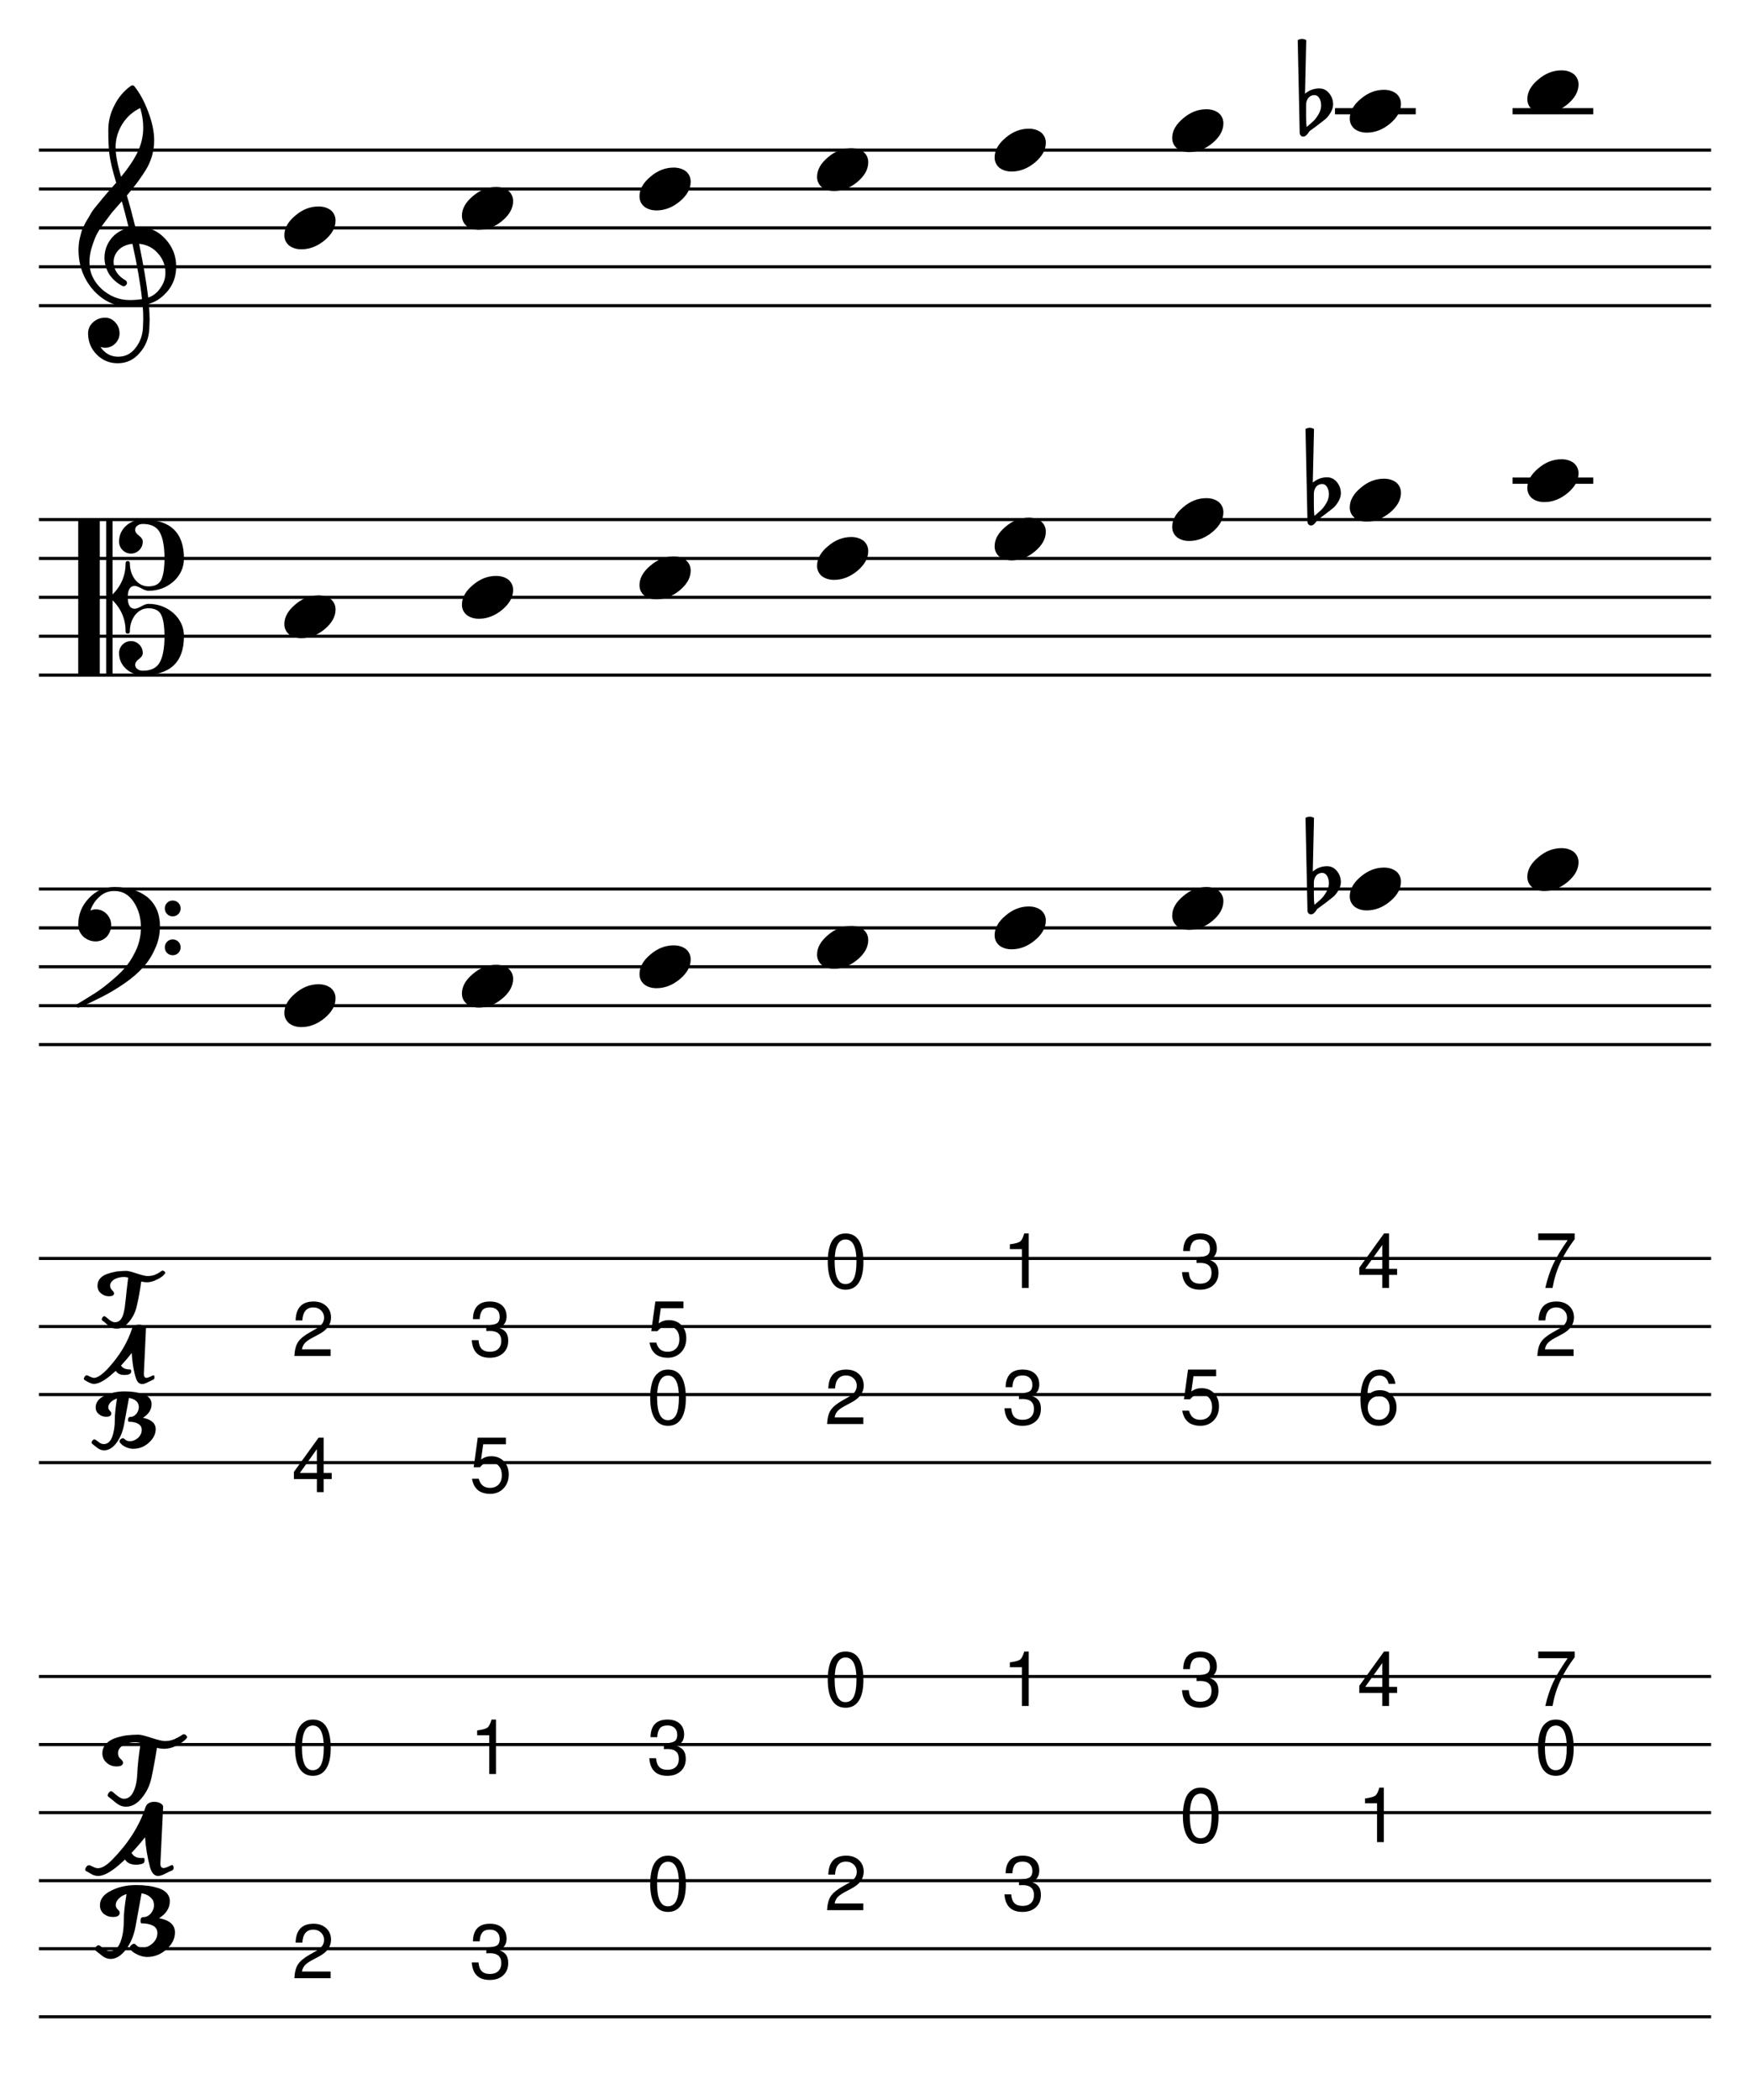 <?xml version="1.0" encoding="UTF-8" standalone="no"?>
<svg width="637.794px" height="765.353px" viewBox="0 0 637.794 765.353"
 xmlns="http://www.w3.org/2000/svg" xmlns:xlink="http://www.w3.org/1999/xlink" version="1.2" baseProfile="tiny">
<title>harmonicmajor (120)</title>
<desc>Generated by MuseScore 3.4.2</desc>
<polyline class="StaffLines" fill="none" stroke="#000000" stroke-width="1.13" stroke-linejoin="bevel" points="14.173,54.709 623.621,54.709"/>
<polyline class="StaffLines" fill="none" stroke="#000000" stroke-width="1.13" stroke-linejoin="bevel" points="14.173,68.882 623.621,68.882"/>
<polyline class="StaffLines" fill="none" stroke="#000000" stroke-width="1.13" stroke-linejoin="bevel" points="14.173,83.055 623.621,83.055"/>
<polyline class="StaffLines" fill="none" stroke="#000000" stroke-width="1.13" stroke-linejoin="bevel" points="14.173,97.228 623.621,97.228"/>
<polyline class="StaffLines" fill="none" stroke="#000000" stroke-width="1.13" stroke-linejoin="bevel" points="14.173,111.402 623.621,111.402"/>
<polyline class="StaffLines" fill="none" stroke="#000000" stroke-width="1.13" stroke-linejoin="bevel" points="14.173,189.354 623.621,189.354"/>
<polyline class="StaffLines" fill="none" stroke="#000000" stroke-width="1.13" stroke-linejoin="bevel" points="14.173,203.528 623.621,203.528"/>
<polyline class="StaffLines" fill="none" stroke="#000000" stroke-width="1.13" stroke-linejoin="bevel" points="14.173,217.701 623.621,217.701"/>
<polyline class="StaffLines" fill="none" stroke="#000000" stroke-width="1.13" stroke-linejoin="bevel" points="14.173,231.874 623.621,231.874"/>
<polyline class="StaffLines" fill="none" stroke="#000000" stroke-width="1.13" stroke-linejoin="bevel" points="14.173,246.047 623.621,246.047"/>
<polyline class="StaffLines" fill="none" stroke="#000000" stroke-width="1.13" stroke-linejoin="bevel" points="14.173,324 623.621,324"/>
<polyline class="StaffLines" fill="none" stroke="#000000" stroke-width="1.13" stroke-linejoin="bevel" points="14.173,338.173 623.621,338.173"/>
<polyline class="StaffLines" fill="none" stroke="#000000" stroke-width="1.13" stroke-linejoin="bevel" points="14.173,352.346 623.621,352.346"/>
<polyline class="StaffLines" fill="none" stroke="#000000" stroke-width="1.13" stroke-linejoin="bevel" points="14.173,366.52 623.621,366.52"/>
<polyline class="StaffLines" fill="none" stroke="#000000" stroke-width="1.13" stroke-linejoin="bevel" points="14.173,380.693 623.621,380.693"/>
<polyline class="StaffLines" fill="none" stroke="#000000" stroke-width="1.13" stroke-linejoin="bevel" points="14.173,458.646 623.621,458.646"/>
<polyline class="StaffLines" fill="none" stroke="#000000" stroke-width="1.13" stroke-linejoin="bevel" points="14.173,483.449 623.621,483.449"/>
<polyline class="StaffLines" fill="none" stroke="#000000" stroke-width="1.13" stroke-linejoin="bevel" points="14.173,508.252 623.621,508.252"/>
<polyline class="StaffLines" fill="none" stroke="#000000" stroke-width="1.13" stroke-linejoin="bevel" points="14.173,533.055 623.621,533.055"/>
<polyline class="StaffLines" fill="none" stroke="#000000" stroke-width="1.13" stroke-linejoin="bevel" points="14.173,611.008 623.621,611.008"/>
<polyline class="StaffLines" fill="none" stroke="#000000" stroke-width="1.13" stroke-linejoin="bevel" points="14.173,635.811 623.621,635.811"/>
<polyline class="StaffLines" fill="none" stroke="#000000" stroke-width="1.13" stroke-linejoin="bevel" points="14.173,660.614 623.621,660.614"/>
<polyline class="StaffLines" fill="none" stroke="#000000" stroke-width="1.13" stroke-linejoin="bevel" points="14.173,685.417 623.621,685.417"/>
<polyline class="StaffLines" fill="none" stroke="#000000" stroke-width="1.13" stroke-linejoin="bevel" points="14.173,710.22 623.621,710.22"/>
<polyline class="StaffLines" fill="none" stroke="#000000" stroke-width="1.13" stroke-linejoin="bevel" points="14.173,735.024 623.621,735.024"/>
<path class="Accidental" transform="matrix(0.567,0,0,0.567,476.236,324)" d="M4.594,-4.109 L4.594,3.609 C4.594,6.349 4.724,8.531 4.984,10.156 C7.13,8.333 8.661,6.969 9.578,6.062 C10.62,5.021 11.662,3.586 12.703,1.758 C13.745,-0.07 14.266,-1.896 14.266,-3.719 C14.266,-5.542 13.875,-7.104 13.094,-8.406 C12.312,-9.708 11.271,-10.359 9.969,-10.359 C8.406,-10.359 7.104,-9.771 6.062,-8.594 C5.083,-7.292 4.594,-5.797 4.594,-4.109 M0.484,13.766 L-0.781,-45.703 C0.135,-46.224 1.049,-46.484 1.961,-46.484 C2.872,-46.484 3.781,-46.224 4.688,-45.703 L3.906,-11.234 C6.573,-13.516 9.635,-14.656 13.094,-14.656 C15.625,-14.656 17.737,-13.615 19.43,-11.531 C21.122,-9.448 21.969,-7.068 21.969,-4.391 C21.969,-2.703 21.417,-0.911 20.312,0.984 C19.271,2.734 18.167,4.099 17,5.078 C16.344,5.599 14.682,6.901 12.016,8.984 C11.234,9.568 10.307,10.25 9.234,11.031 C8.161,11.812 7.495,12.302 7.234,12.5 C6.776,12.76 6.349,13.281 5.953,14.062 C5.505,14.719 4.984,15.271 4.391,15.719 C3.943,16.115 3.393,16.312 2.742,16.312 C2.091,16.312 1.568,16.083 1.172,15.625 C0.714,15.167 0.484,14.547 0.484,13.766"/>
<path class="Accidental" transform="matrix(0.567,0,0,0.567,476.236,182.268)" d="M4.594,-4.109 L4.594,3.609 C4.594,6.349 4.724,8.531 4.984,10.156 C7.13,8.333 8.661,6.969 9.578,6.062 C10.62,5.021 11.662,3.586 12.703,1.758 C13.745,-0.07 14.266,-1.896 14.266,-3.719 C14.266,-5.542 13.875,-7.104 13.094,-8.406 C12.312,-9.708 11.271,-10.359 9.969,-10.359 C8.406,-10.359 7.104,-9.771 6.062,-8.594 C5.083,-7.292 4.594,-5.797 4.594,-4.109 M0.484,13.766 L-0.781,-45.703 C0.135,-46.224 1.049,-46.484 1.961,-46.484 C2.872,-46.484 3.781,-46.224 4.688,-45.703 L3.906,-11.234 C6.573,-13.516 9.635,-14.656 13.094,-14.656 C15.625,-14.656 17.737,-13.615 19.43,-11.531 C21.122,-9.448 21.969,-7.068 21.969,-4.391 C21.969,-2.703 21.417,-0.911 20.312,0.984 C19.271,2.734 18.167,4.099 17,5.078 C16.344,5.599 14.682,6.901 12.016,8.984 C11.234,9.568 10.307,10.25 9.234,11.031 C8.161,11.812 7.495,12.302 7.234,12.5 C6.776,12.76 6.349,13.281 5.953,14.062 C5.505,14.719 4.984,15.271 4.391,15.719 C3.943,16.115 3.393,16.312 2.742,16.312 C2.091,16.312 1.568,16.083 1.172,15.625 C0.714,15.167 0.484,14.547 0.484,13.766"/>
<path class="Accidental" transform="matrix(0.567,0,0,0.567,473.402,40.535)" d="M4.594,-4.109 L4.594,3.609 C4.594,6.349 4.724,8.531 4.984,10.156 C7.13,8.333 8.661,6.969 9.578,6.062 C10.62,5.021 11.662,3.586 12.703,1.758 C13.745,-0.07 14.266,-1.896 14.266,-3.719 C14.266,-5.542 13.875,-7.104 13.094,-8.406 C12.312,-9.708 11.271,-10.359 9.969,-10.359 C8.406,-10.359 7.104,-9.771 6.062,-8.594 C5.083,-7.292 4.594,-5.797 4.594,-4.109 M0.484,13.766 L-0.781,-45.703 C0.135,-46.224 1.049,-46.484 1.961,-46.484 C2.872,-46.484 3.781,-46.224 4.688,-45.703 L3.906,-11.234 C6.573,-13.516 9.635,-14.656 13.094,-14.656 C15.625,-14.656 17.737,-13.615 19.43,-11.531 C21.122,-9.448 21.969,-7.068 21.969,-4.391 C21.969,-2.703 21.417,-0.911 20.312,0.984 C19.271,2.734 18.167,4.099 17,5.078 C16.344,5.599 14.682,6.901 12.016,8.984 C11.234,9.568 10.307,10.25 9.234,11.031 C8.161,11.812 7.495,12.302 7.234,12.5 C6.776,12.76 6.349,13.281 5.953,14.062 C5.505,14.719 4.984,15.271 4.391,15.719 C3.943,16.115 3.393,16.312 2.742,16.312 C2.091,16.312 1.568,16.083 1.172,15.625 C0.714,15.167 0.484,14.547 0.484,13.766"/>
<polyline class="LedgerLine" fill="none" stroke="#000000" stroke-width="2.27" stroke-linecap="square" stroke-linejoin="bevel" points="552.387,175.181 579.551,175.181"/>
<polyline class="LedgerLine" fill="none" stroke="#000000" stroke-width="2.27" stroke-linecap="square" stroke-linejoin="bevel" points="487.672,40.535 514.836,40.535"/>
<polyline class="LedgerLine" fill="none" stroke="#000000" stroke-width="2.27" stroke-linecap="square" stroke-linejoin="bevel" points="552.387,40.535 579.551,40.535"/>
<path class="Note" fill="#ffffff" fill-opacity="0.0" fill-rule="evenodd" d="M104.913,697.819 L123.622,697.819 L123.622,722.622 L104.913,722.622 L104.913,697.819 "/>
<path class="Note" d="M107.736,708.002 C107.861,703.408 110.044,701.111 114.283,701.111 C116.169,701.111 117.7,701.653 118.877,702.736 C120.054,703.819 120.643,705.22 120.643,706.939 C120.643,709.408 119.242,711.408 116.44,712.939 L113.643,714.439 C112.424,715.095 111.554,715.731 111.033,716.345 C110.513,716.96 110.184,717.689 110.049,718.533 L120.502,718.533 L120.502,720.97 L107.283,720.97 C107.398,718.783 107.838,717.098 108.604,715.916 C109.369,714.734 110.789,713.554 112.861,712.377 L115.424,710.924 C117.216,709.892 118.111,708.585 118.111,707.002 C118.111,705.939 117.739,705.051 116.994,704.338 C116.249,703.624 115.32,703.267 114.205,703.267 C111.716,703.267 110.377,704.845 110.19,708.002 L107.736,708.002 "/>
<path class="Note" fill="#ffffff" fill-opacity="0.0" fill-rule="evenodd" d="M104.913,623.409 L123.622,623.409 L123.622,648.213 L104.913,648.213 L104.913,623.409 "/>
<path class="Note" d="M107.533,636.952 C107.533,635.295 107.674,633.832 107.955,632.561 C108.236,631.29 108.591,630.295 109.018,629.577 C109.445,628.858 109.958,628.275 110.557,627.827 C111.156,627.379 111.731,627.079 112.283,626.928 C112.835,626.777 113.419,626.702 114.033,626.702 C118.367,626.702 120.533,630.176 120.533,637.124 C120.533,640.394 119.976,642.892 118.861,644.616 C117.747,646.34 116.138,647.202 114.033,647.202 C111.908,647.202 110.294,646.329 109.19,644.584 C108.085,642.84 107.533,640.295 107.533,636.952 M118.002,636.905 C118.002,631.561 116.677,628.889 114.026,628.889 C111.374,628.889 110.049,631.587 110.049,636.983 C110.049,642.431 111.356,645.155 113.971,645.155 C115.356,645.155 116.374,644.483 117.026,643.139 C117.677,641.795 118.002,639.717 118.002,636.905"/>
<path class="Note" fill="#ffffff" fill-opacity="0.0" fill-rule="evenodd" d="M169.627,697.819 L188.336,697.819 L188.336,722.622 L169.627,722.622 L169.627,697.819 "/>
<path class="Note" d="M178.607,703.267 C177.191,703.267 176.217,703.655 175.685,704.431 C175.154,705.207 174.868,706.241 174.826,707.533 L172.357,707.533 C172.451,703.252 174.524,701.111 178.576,701.111 C180.461,701.111 181.941,701.598 183.013,702.572 C184.086,703.546 184.623,704.882 184.623,706.58 C184.623,708.59 183.701,709.96 181.857,710.689 C183.045,711.106 183.901,711.681 184.428,712.416 C184.954,713.15 185.217,714.153 185.217,715.424 C185.217,717.309 184.605,718.812 183.381,719.931 C182.157,721.051 180.529,721.611 178.498,721.611 C174.425,721.611 172.237,719.476 171.935,715.205 L174.404,715.205 C174.498,716.642 174.881,717.705 175.553,718.392 C176.224,719.08 177.232,719.424 178.576,719.424 C179.868,719.424 180.875,719.075 181.599,718.377 C182.323,717.679 182.685,716.705 182.685,715.455 C182.685,713.049 181.316,711.845 178.576,711.845 L177.545,711.877 L177.232,711.877 L177.232,709.767 C179.003,709.736 180.258,709.515 180.998,709.103 C181.737,708.692 182.107,707.877 182.107,706.658 C182.107,705.616 181.795,704.791 181.17,704.181 C180.545,703.572 179.691,703.267 178.607,703.267"/>
<path class="Note" fill="#ffffff" fill-opacity="0.0" fill-rule="evenodd" d="M169.627,623.409 L188.336,623.409 L188.336,648.213 L169.627,648.213 L169.627,623.409 "/>
<path class="Note" d="M178.295,632.42 L173.904,632.42 L173.904,630.655 C175.81,630.415 177.053,630.079 177.631,629.647 C178.209,629.215 178.711,628.233 179.138,626.702 L180.763,626.702 L180.763,646.561 L178.295,646.561 L178.295,632.42 "/>
<path class="Note" fill="#ffffff" fill-opacity="0.0" fill-rule="evenodd" d="M234.342,673.016 L253.051,673.016 L253.051,697.819 L234.342,697.819 L234.342,673.016 "/>
<path class="Note" d="M236.962,686.558 C236.962,684.902 237.103,683.438 237.384,682.167 C237.665,680.896 238.02,679.902 238.447,679.183 C238.874,678.464 239.387,677.881 239.986,677.433 C240.585,676.985 241.16,676.686 241.712,676.535 C242.264,676.383 242.848,676.308 243.462,676.308 C247.796,676.308 249.962,679.782 249.962,686.73 C249.962,690.001 249.405,692.498 248.29,694.222 C247.176,695.946 245.566,696.808 243.462,696.808 C241.337,696.808 239.723,695.936 238.619,694.191 C237.514,692.446 236.962,689.902 236.962,686.558 M247.431,686.511 C247.431,681.167 246.106,678.495 243.454,678.495 C240.803,678.495 239.478,681.193 239.478,686.589 C239.478,692.037 240.785,694.761 243.4,694.761 C244.785,694.761 245.803,694.089 246.454,692.745 C247.106,691.402 247.431,689.324 247.431,686.511"/>
<path class="Note" fill="#ffffff" fill-opacity="0.0" fill-rule="evenodd" d="M234.342,623.409 L253.051,623.409 L253.051,648.213 L234.342,648.213 L234.342,623.409 "/>
<path class="Note" d="M243.322,628.858 C241.905,628.858 240.931,629.246 240.4,630.022 C239.869,630.798 239.582,631.832 239.54,633.124 L237.072,633.124 C237.165,628.842 239.238,626.702 243.29,626.702 C245.176,626.702 246.655,627.189 247.728,628.163 C248.801,629.137 249.337,630.472 249.337,632.17 C249.337,634.181 248.415,635.551 246.572,636.28 C247.759,636.696 248.616,637.272 249.142,638.006 C249.668,638.741 249.931,639.743 249.931,641.014 C249.931,642.9 249.319,644.402 248.095,645.522 C246.871,646.642 245.244,647.202 243.212,647.202 C239.139,647.202 236.952,645.066 236.65,640.795 L239.119,640.795 C239.212,642.233 239.595,643.295 240.267,643.983 C240.939,644.67 241.947,645.014 243.29,645.014 C244.582,645.014 245.59,644.665 246.314,643.967 C247.038,643.269 247.4,642.295 247.4,641.045 C247.4,638.639 246.03,637.436 243.29,637.436 L242.259,637.467 L241.947,637.467 L241.947,635.358 C243.718,635.327 244.973,635.105 245.712,634.694 C246.452,634.282 246.822,633.467 246.822,632.249 C246.822,631.207 246.509,630.381 245.884,629.772 C245.259,629.163 244.405,628.858 243.322,628.858"/>
<path class="Note" fill="#ffffff" fill-opacity="0.0" fill-rule="evenodd" d="M299.056,673.016 L317.765,673.016 L317.765,697.819 L299.056,697.819 L299.056,673.016 "/>
<path class="Note" d="M301.88,683.199 C302.005,678.605 304.187,676.308 308.427,676.308 C310.312,676.308 311.843,676.85 313.021,677.933 C314.198,679.016 314.786,680.417 314.786,682.136 C314.786,684.605 313.385,686.605 310.583,688.136 L307.786,689.636 C306.567,690.292 305.698,690.928 305.177,691.542 C304.656,692.157 304.328,692.886 304.192,693.73 L314.646,693.73 L314.646,696.167 L301.427,696.167 C301.541,693.98 301.981,692.295 302.747,691.113 C303.513,689.93 304.932,688.751 307.005,687.574 L309.567,686.12 C311.359,685.089 312.255,683.782 312.255,682.199 C312.255,681.136 311.883,680.248 311.138,679.535 C310.393,678.821 309.463,678.464 308.349,678.464 C305.859,678.464 304.521,680.042 304.333,683.199 L301.88,683.199 "/>
<path class="Note" fill="#ffffff" fill-opacity="0.0" fill-rule="evenodd" d="M299.056,598.606 L317.765,598.606 L317.765,623.409 L299.056,623.409 L299.056,598.606 "/>
<path class="Note" d="M301.677,612.149 C301.677,610.492 301.817,609.029 302.099,607.758 C302.38,606.487 302.734,605.492 303.161,604.774 C303.588,604.055 304.101,603.471 304.7,603.024 C305.299,602.576 305.875,602.276 306.427,602.125 C306.979,601.974 307.562,601.899 308.177,601.899 C312.51,601.899 314.677,605.372 314.677,612.32 C314.677,615.591 314.119,618.089 313.005,619.813 C311.89,621.537 310.281,622.399 308.177,622.399 C306.052,622.399 304.437,621.526 303.333,619.781 C302.229,618.037 301.677,615.492 301.677,612.149 M312.146,612.102 C312.146,606.758 310.82,604.086 308.169,604.086 C305.518,604.086 304.192,606.784 304.192,612.18 C304.192,617.628 305.5,620.352 308.114,620.352 C309.5,620.352 310.518,619.68 311.169,618.336 C311.82,616.992 312.146,614.914 312.146,612.102"/>
<path class="Note" fill="#ffffff" fill-opacity="0.0" fill-rule="evenodd" d="M363.771,673.016 L382.479,673.016 L382.479,697.819 L363.771,697.819 L363.771,673.016 "/>
<path class="Note" d="M372.751,678.464 C371.334,678.464 370.36,678.852 369.829,679.628 C369.298,680.404 369.011,681.438 368.969,682.73 L366.501,682.73 C366.594,678.449 368.667,676.308 372.719,676.308 C374.605,676.308 376.084,676.795 377.157,677.769 C378.23,678.743 378.766,680.079 378.766,681.777 C378.766,683.787 377.844,685.157 376.001,685.886 C377.188,686.303 378.045,686.878 378.571,687.613 C379.097,688.347 379.36,689.35 379.36,690.62 C379.36,692.506 378.748,694.008 377.524,695.128 C376.3,696.248 374.673,696.808 372.641,696.808 C368.568,696.808 366.381,694.673 366.079,690.402 L368.548,690.402 C368.641,691.839 369.024,692.902 369.696,693.589 C370.368,694.277 371.376,694.62 372.719,694.62 C374.011,694.62 375.019,694.271 375.743,693.574 C376.467,692.876 376.829,691.902 376.829,690.652 C376.829,688.245 375.459,687.042 372.719,687.042 L371.688,687.074 L371.376,687.074 L371.376,684.964 C373.146,684.933 374.402,684.712 375.141,684.3 C375.881,683.889 376.251,683.074 376.251,681.855 C376.251,680.813 375.938,679.988 375.313,679.378 C374.688,678.769 373.834,678.464 372.751,678.464"/>
<path class="Note" fill="#ffffff" fill-opacity="0.0" fill-rule="evenodd" d="M363.771,598.606 L382.479,598.606 L382.479,623.409 L363.771,623.409 L363.771,598.606 "/>
<path class="Note" d="M372.438,607.617 L368.048,607.617 L368.048,605.852 C369.954,605.612 371.196,605.276 371.774,604.844 C372.352,604.412 372.855,603.43 373.282,601.899 L374.907,601.899 L374.907,621.758 L372.438,621.758 L372.438,607.617 "/>
<path class="Note" fill="#ffffff" fill-opacity="0.0" fill-rule="evenodd" d="M428.485,648.213 L447.194,648.213 L447.194,673.016 L428.485,673.016 L428.485,648.213 "/>
<path class="Note" d="M431.106,661.755 C431.106,660.099 431.246,658.635 431.528,657.364 C431.809,656.093 432.163,655.099 432.59,654.38 C433.017,653.661 433.53,653.078 434.129,652.63 C434.728,652.182 435.304,651.882 435.856,651.731 C436.408,651.58 436.991,651.505 437.606,651.505 C441.939,651.505 444.106,654.979 444.106,661.927 C444.106,665.198 443.548,667.695 442.434,669.419 C441.319,671.143 439.71,672.005 437.606,672.005 C435.481,672.005 433.866,671.132 432.762,669.388 C431.658,667.643 431.106,665.099 431.106,661.755 M441.574,661.708 C441.574,656.364 440.249,653.692 437.598,653.692 C434.947,653.692 433.621,656.39 433.621,661.786 C433.621,667.234 434.929,669.958 437.543,669.958 C438.929,669.958 439.947,669.286 440.598,667.942 C441.249,666.599 441.574,664.52 441.574,661.708"/>
<path class="Note" fill="#ffffff" fill-opacity="0.0" fill-rule="evenodd" d="M428.485,598.606 L447.194,598.606 L447.194,623.409 L428.485,623.409 L428.485,598.606 "/>
<path class="Note" d="M437.465,604.055 C436.048,604.055 435.074,604.443 434.543,605.219 C434.012,605.995 433.726,607.029 433.684,608.32 L431.215,608.32 C431.309,604.039 433.382,601.899 437.434,601.899 C439.319,601.899 440.798,602.385 441.871,603.359 C442.944,604.333 443.481,605.669 443.481,607.367 C443.481,609.378 442.559,610.747 440.715,611.477 C441.903,611.893 442.759,612.469 443.285,613.203 C443.811,613.938 444.074,614.94 444.074,616.211 C444.074,618.096 443.463,619.599 442.239,620.719 C441.015,621.839 439.387,622.399 437.356,622.399 C433.283,622.399 431.095,620.263 430.793,615.992 L433.262,615.992 C433.356,617.43 433.739,618.492 434.41,619.18 C435.082,619.867 436.09,620.211 437.434,620.211 C438.726,620.211 439.733,619.862 440.457,619.164 C441.181,618.466 441.543,617.492 441.543,616.242 C441.543,613.836 440.173,612.633 437.434,612.633 L436.403,612.664 L436.09,612.664 L436.09,610.555 C437.861,610.524 439.116,610.302 439.856,609.891 C440.595,609.479 440.965,608.664 440.965,607.445 C440.965,606.404 440.653,605.578 440.028,604.969 C439.403,604.359 438.548,604.055 437.465,604.055"/>
<path class="Note" fill="#ffffff" fill-opacity="0.0" fill-rule="evenodd" d="M493.2,648.213 L511.908,648.213 L511.908,673.016 L493.2,673.016 L493.2,648.213 "/>
<path class="Note" d="M501.867,657.224 L497.476,657.224 L497.476,655.458 C499.383,655.218 500.625,654.882 501.203,654.45 C501.781,654.018 502.284,653.036 502.711,651.505 L504.336,651.505 L504.336,671.364 L501.867,671.364 L501.867,657.224 "/>
<path class="Note" fill="#ffffff" fill-opacity="0.0" fill-rule="evenodd" d="M493.2,598.606 L511.908,598.606 L511.908,623.409 L493.2,623.409 L493.2,598.606 "/>
<path class="Note" d="M503.773,616.992 L495.398,616.992 L495.398,614.399 L504.414,601.899 L506.242,601.899 L506.242,614.789 L509.18,614.789 L509.18,616.992 L506.242,616.992 L506.242,621.758 L503.773,621.758 L503.773,616.992 M503.773,614.789 L503.773,606.102 L497.555,614.789 L503.773,614.789 "/>
<path class="Note" fill="#ffffff" fill-opacity="0.0" fill-rule="evenodd" d="M557.914,623.409 L576.623,623.409 L576.623,648.213 L557.914,648.213 L557.914,623.409 "/>
<path class="Note" d="M560.535,636.952 C560.535,635.295 560.675,633.832 560.957,632.561 C561.238,631.29 561.592,630.295 562.019,629.577 C562.446,628.858 562.959,628.275 563.558,627.827 C564.157,627.379 564.733,627.079 565.285,626.928 C565.837,626.777 566.42,626.702 567.035,626.702 C571.368,626.702 573.535,630.176 573.535,637.124 C573.535,640.394 572.977,642.892 571.863,644.616 C570.748,646.34 569.139,647.202 567.035,647.202 C564.91,647.202 563.295,646.329 562.191,644.584 C561.087,642.84 560.535,640.295 560.535,636.952 M571.003,636.905 C571.003,631.561 569.678,628.889 567.027,628.889 C564.376,628.889 563.05,631.587 563.05,636.983 C563.05,642.431 564.358,645.155 566.972,645.155 C568.358,645.155 569.376,644.483 570.027,643.139 C570.678,641.795 571.003,639.717 571.003,636.905"/>
<path class="Note" fill="#ffffff" fill-opacity="0.0" fill-rule="evenodd" d="M557.914,598.606 L576.623,598.606 L576.623,623.409 L557.914,623.409 L557.914,598.606 "/>
<path class="Note" d="M573.894,601.899 L573.894,603.977 C571.654,606.966 569.886,609.883 568.589,612.727 C567.292,615.57 566.373,618.581 565.832,621.758 L563.191,621.758 C563.941,618.487 564.894,615.612 566.05,613.133 C567.207,610.654 568.972,607.721 571.347,604.336 L560.613,604.336 L560.613,601.899 L573.894,601.899 "/>
<path class="Note" fill="#ffffff" fill-opacity="0.0" fill-rule="evenodd" d="M104.913,520.654 L123.622,520.654 L123.622,545.457 L104.913,545.457 L104.913,520.654 "/>
<path class="Note" d="M115.486,539.04 L107.111,539.04 L107.111,536.446 L116.127,523.946 L117.955,523.946 L117.955,536.836 L120.893,536.836 L120.893,539.04 L117.955,539.04 L117.955,543.805 L115.486,543.805 L115.486,539.04 M115.486,536.836 L115.486,528.149 L109.268,536.836 L115.486,536.836 "/>
<path class="Note" fill="#ffffff" fill-opacity="0.0" fill-rule="evenodd" d="M104.913,471.047 L123.622,471.047 L123.622,495.85 L104.913,495.85 L104.913,471.047 "/>
<path class="Note" d="M107.736,481.23 C107.861,476.636 110.044,474.339 114.283,474.339 C116.169,474.339 117.7,474.881 118.877,475.964 C120.054,477.048 120.643,478.449 120.643,480.168 C120.643,482.636 119.242,484.636 116.44,486.168 L113.643,487.668 C112.424,488.324 111.554,488.959 111.033,489.574 C110.513,490.188 110.184,490.918 110.049,491.761 L120.502,491.761 L120.502,494.199 L107.283,494.199 C107.398,492.011 107.838,490.326 108.604,489.144 C109.369,487.962 110.789,486.782 112.861,485.605 L115.424,484.152 C117.216,483.121 118.111,481.813 118.111,480.23 C118.111,479.168 117.739,478.28 116.994,477.566 C116.249,476.852 115.32,476.496 114.205,476.496 C111.716,476.496 110.377,478.074 110.19,481.23 L107.736,481.23 "/>
<path class="Note" fill="#ffffff" fill-opacity="0.0" fill-rule="evenodd" d="M169.627,520.654 L188.336,520.654 L188.336,545.457 L169.627,545.457 L169.627,520.654 "/>
<path class="Note" d="M184.373,523.946 L184.373,526.383 L176.107,526.383 L175.326,531.93 C176.43,531.128 177.654,530.727 178.998,530.727 C180.904,530.727 182.448,531.339 183.631,532.563 C184.813,533.787 185.404,535.378 185.404,537.336 C185.404,539.43 184.771,541.138 183.506,542.461 C182.24,543.784 180.607,544.446 178.607,544.446 C177.836,544.446 177.131,544.362 176.49,544.196 C175.849,544.029 175.318,543.829 174.896,543.594 C174.474,543.36 174.092,543.053 173.748,542.672 C173.404,542.292 173.144,541.956 172.967,541.665 C172.789,541.373 172.62,541.008 172.459,540.571 C172.297,540.133 172.198,539.831 172.162,539.665 C172.125,539.498 172.081,539.253 172.029,538.93 L174.482,538.93 C175.066,541.149 176.42,542.258 178.545,542.258 C179.888,542.258 180.948,541.849 181.724,541.032 C182.5,540.214 182.888,539.097 182.888,537.68 C182.888,536.201 182.495,535.037 181.709,534.188 C180.922,533.339 179.868,532.915 178.545,532.915 C177.784,532.915 177.133,533.05 176.592,533.321 C176.05,533.592 175.487,534.071 174.904,534.758 L172.638,534.758 L174.123,523.946 L184.373,523.946 "/>
<path class="Note" fill="#ffffff" fill-opacity="0.0" fill-rule="evenodd" d="M169.627,471.047 L188.336,471.047 L188.336,495.85 L169.627,495.85 L169.627,471.047 "/>
<path class="Note" d="M178.607,476.496 C177.191,476.496 176.217,476.884 175.685,477.66 C175.154,478.436 174.868,479.47 174.826,480.761 L172.357,480.761 C172.451,476.48 174.524,474.339 178.576,474.339 C180.461,474.339 181.941,474.826 183.013,475.8 C184.086,476.774 184.623,478.11 184.623,479.808 C184.623,481.819 183.701,483.188 181.857,483.918 C183.045,484.334 183.901,484.91 184.428,485.644 C184.954,486.379 185.217,487.381 185.217,488.652 C185.217,490.537 184.605,492.04 183.381,493.16 C182.157,494.28 180.529,494.839 178.498,494.839 C174.425,494.839 172.237,492.704 171.935,488.433 L174.404,488.433 C174.498,489.871 174.881,490.933 175.553,491.621 C176.224,492.308 177.232,492.652 178.576,492.652 C179.868,492.652 180.875,492.303 181.599,491.605 C182.323,490.907 182.685,489.933 182.685,488.683 C182.685,486.277 181.316,485.074 178.576,485.074 L177.545,485.105 L177.232,485.105 L177.232,482.996 C179.003,482.964 180.258,482.743 180.998,482.332 C181.737,481.92 182.107,481.105 182.107,479.886 C182.107,478.845 181.795,478.019 181.17,477.41 C180.545,476.8 179.691,476.496 178.607,476.496"/>
<path class="Note" fill="#ffffff" fill-opacity="0.0" fill-rule="evenodd" d="M234.342,495.85 L253.051,495.85 L253.051,520.654 L234.342,520.654 L234.342,495.85 "/>
<path class="Note" d="M236.962,509.393 C236.962,507.736 237.103,506.273 237.384,505.002 C237.665,503.731 238.02,502.736 238.447,502.018 C238.874,501.299 239.387,500.716 239.986,500.268 C240.585,499.82 241.16,499.52 241.712,499.369 C242.264,499.218 242.848,499.143 243.462,499.143 C247.796,499.143 249.962,502.617 249.962,509.564 C249.962,512.835 249.405,515.333 248.29,517.057 C247.176,518.781 245.566,519.643 243.462,519.643 C241.337,519.643 239.723,518.77 238.619,517.025 C237.514,515.281 236.962,512.736 236.962,509.393 M247.431,509.346 C247.431,504.002 246.106,501.33 243.454,501.33 C240.803,501.33 239.478,504.028 239.478,509.424 C239.478,514.872 240.785,517.596 243.4,517.596 C244.785,517.596 245.803,516.924 246.454,515.58 C247.106,514.236 247.431,512.158 247.431,509.346"/>
<path class="Note" fill="#ffffff" fill-opacity="0.0" fill-rule="evenodd" d="M234.342,471.047 L253.051,471.047 L253.051,495.85 L234.342,495.85 L234.342,471.047 "/>
<path class="Note" d="M249.087,474.339 L249.087,476.777 L240.822,476.777 L240.04,482.324 C241.145,481.522 242.369,481.121 243.712,481.121 C245.619,481.121 247.163,481.733 248.345,482.957 C249.527,484.181 250.119,485.772 250.119,487.73 C250.119,489.824 249.486,491.532 248.22,492.855 C246.954,494.178 245.322,494.839 243.322,494.839 C242.551,494.839 241.845,494.756 241.204,494.589 C240.564,494.423 240.033,494.222 239.611,493.988 C239.189,493.754 238.806,493.446 238.462,493.066 C238.119,492.686 237.858,492.35 237.681,492.058 C237.504,491.767 237.335,491.402 237.173,490.964 C237.012,490.527 236.913,490.225 236.876,490.058 C236.84,489.892 236.796,489.647 236.744,489.324 L239.197,489.324 C239.78,491.543 241.134,492.652 243.259,492.652 C244.603,492.652 245.663,492.243 246.439,491.425 C247.215,490.608 247.603,489.49 247.603,488.074 C247.603,486.595 247.21,485.431 246.423,484.582 C245.637,483.733 244.582,483.308 243.259,483.308 C242.499,483.308 241.848,483.444 241.306,483.714 C240.764,483.985 240.202,484.464 239.619,485.152 L237.353,485.152 L238.837,474.339 L249.087,474.339 "/>
<path class="Note" fill="#ffffff" fill-opacity="0.0" fill-rule="evenodd" d="M299.056,495.85 L317.765,495.85 L317.765,520.654 L299.056,520.654 L299.056,495.85 "/>
<path class="Note" d="M301.88,506.033 C302.005,501.439 304.187,499.143 308.427,499.143 C310.312,499.143 311.843,499.684 313.021,500.768 C314.198,501.851 314.786,503.252 314.786,504.971 C314.786,507.439 313.385,509.439 310.583,510.971 L307.786,512.471 C306.567,513.127 305.698,513.762 305.177,514.377 C304.656,514.992 304.328,515.721 304.192,516.564 L314.646,516.564 L314.646,519.002 L301.427,519.002 C301.541,516.814 301.981,515.13 302.747,513.947 C303.513,512.765 304.932,511.585 307.005,510.408 L309.567,508.955 C311.359,507.924 312.255,506.617 312.255,505.033 C312.255,503.971 311.883,503.083 311.138,502.369 C310.393,501.656 309.463,501.299 308.349,501.299 C305.859,501.299 304.521,502.877 304.333,506.033 L301.88,506.033 "/>
<path class="Note" fill="#ffffff" fill-opacity="0.0" fill-rule="evenodd" d="M299.056,446.244 L317.765,446.244 L317.765,471.047 L299.056,471.047 L299.056,446.244 "/>
<path class="Note" d="M301.677,459.786 C301.677,458.13 301.817,456.667 302.099,455.396 C302.38,454.125 302.734,453.13 303.161,452.411 C303.588,451.693 304.101,451.109 304.7,450.661 C305.299,450.213 305.875,449.914 306.427,449.763 C306.979,449.612 307.562,449.536 308.177,449.536 C312.51,449.536 314.677,453.01 314.677,459.958 C314.677,463.229 314.119,465.726 313.005,467.45 C311.89,469.174 310.281,470.036 308.177,470.036 C306.052,470.036 304.437,469.164 303.333,467.419 C302.229,465.674 301.677,463.13 301.677,459.786 M312.146,459.739 C312.146,454.396 310.82,451.724 308.169,451.724 C305.518,451.724 304.192,454.422 304.192,459.818 C304.192,465.265 305.5,467.989 308.114,467.989 C309.5,467.989 310.518,467.318 311.169,465.974 C311.82,464.63 312.146,462.552 312.146,459.739"/>
<path class="Note" fill="#ffffff" fill-opacity="0.0" fill-rule="evenodd" d="M363.771,495.85 L382.479,495.85 L382.479,520.654 L363.771,520.654 L363.771,495.85 "/>
<path class="Note" d="M372.751,501.299 C371.334,501.299 370.36,501.687 369.829,502.463 C369.298,503.239 369.011,504.273 368.969,505.564 L366.501,505.564 C366.594,501.283 368.667,499.143 372.719,499.143 C374.605,499.143 376.084,499.63 377.157,500.604 C378.23,501.577 378.766,502.913 378.766,504.611 C378.766,506.622 377.844,507.992 376.001,508.721 C377.188,509.137 378.045,509.713 378.571,510.447 C379.097,511.182 379.36,512.184 379.36,513.455 C379.36,515.341 378.748,516.843 377.524,517.963 C376.3,519.083 374.673,519.643 372.641,519.643 C368.568,519.643 366.381,517.507 366.079,513.236 L368.548,513.236 C368.641,514.674 369.024,515.736 369.696,516.424 C370.368,517.111 371.376,517.455 372.719,517.455 C374.011,517.455 375.019,517.106 375.743,516.408 C376.467,515.71 376.829,514.736 376.829,513.486 C376.829,511.08 375.459,509.877 372.719,509.877 L371.688,509.908 L371.376,509.908 L371.376,507.799 C373.146,507.768 374.402,507.546 375.141,507.135 C375.881,506.723 376.251,505.908 376.251,504.689 C376.251,503.648 375.938,502.822 375.313,502.213 C374.688,501.604 373.834,501.299 372.751,501.299"/>
<path class="Note" fill="#ffffff" fill-opacity="0.0" fill-rule="evenodd" d="M363.771,446.244 L382.479,446.244 L382.479,471.047 L363.771,471.047 L363.771,446.244 "/>
<path class="Note" d="M372.438,455.255 L368.048,455.255 L368.048,453.489 C369.954,453.25 371.196,452.914 371.774,452.482 C372.352,452.049 372.855,451.068 373.282,449.536 L374.907,449.536 L374.907,469.396 L372.438,469.396 L372.438,455.255 "/>
<path class="Note" fill="#ffffff" fill-opacity="0.0" fill-rule="evenodd" d="M428.485,495.85 L447.194,495.85 L447.194,520.654 L428.485,520.654 L428.485,495.85 "/>
<path class="Note" d="M443.231,499.143 L443.231,501.58 L434.965,501.58 L434.184,507.127 C435.288,506.325 436.512,505.924 437.856,505.924 C439.762,505.924 441.306,506.536 442.489,507.76 C443.671,508.984 444.262,510.575 444.262,512.533 C444.262,514.627 443.629,516.335 442.364,517.658 C441.098,518.981 439.465,519.643 437.465,519.643 C436.694,519.643 435.989,519.559 435.348,519.393 C434.707,519.226 434.176,519.025 433.754,518.791 C433.332,518.557 432.949,518.249 432.606,517.869 C432.262,517.489 432.002,517.153 431.824,516.861 C431.647,516.57 431.478,516.205 431.317,515.768 C431.155,515.33 431.056,515.028 431.02,514.861 C430.983,514.695 430.939,514.45 430.887,514.127 L433.34,514.127 C433.923,516.346 435.278,517.455 437.403,517.455 C438.746,517.455 439.806,517.046 440.582,516.229 C441.358,515.411 441.746,514.294 441.746,512.877 C441.746,511.398 441.353,510.234 440.567,509.385 C439.78,508.536 438.726,508.111 437.403,508.111 C436.642,508.111 435.991,508.247 435.449,508.518 C434.908,508.788 434.345,509.268 433.762,509.955 L431.496,509.955 L432.981,499.143 L443.231,499.143 "/>
<path class="Note" fill="#ffffff" fill-opacity="0.0" fill-rule="evenodd" d="M428.485,446.244 L447.194,446.244 L447.194,471.047 L428.485,471.047 L428.485,446.244 "/>
<path class="Note" d="M437.465,451.693 C436.048,451.693 435.074,452.081 434.543,452.857 C434.012,453.633 433.726,454.667 433.684,455.958 L431.215,455.958 C431.309,451.677 433.382,449.536 437.434,449.536 C439.319,449.536 440.798,450.023 441.871,450.997 C442.944,451.971 443.481,453.307 443.481,455.005 C443.481,457.015 442.559,458.385 440.715,459.114 C441.903,459.531 442.759,460.107 443.285,460.841 C443.811,461.575 444.074,462.578 444.074,463.849 C444.074,465.734 443.463,467.237 442.239,468.357 C441.015,469.476 439.387,470.036 437.356,470.036 C433.283,470.036 431.095,467.901 430.793,463.63 L433.262,463.63 C433.356,465.068 433.739,466.13 434.41,466.818 C435.082,467.505 436.09,467.849 437.434,467.849 C438.726,467.849 439.733,467.5 440.457,466.802 C441.181,466.104 441.543,465.13 441.543,463.88 C441.543,461.474 440.173,460.271 437.434,460.271 L436.403,460.302 L436.09,460.302 L436.09,458.193 C437.861,458.161 439.116,457.94 439.856,457.528 C440.595,457.117 440.965,456.302 440.965,455.083 C440.965,454.042 440.653,453.216 440.028,452.607 C439.403,451.997 438.548,451.693 437.465,451.693"/>
<path class="Note" fill="#ffffff" fill-opacity="0.0" fill-rule="evenodd" d="M493.2,495.85 L511.908,495.85 L511.908,520.654 L493.2,520.654 L493.2,495.85 "/>
<path class="Note" d="M495.82,509.955 C495.82,508.205 495.979,506.661 496.297,505.322 C496.614,503.984 497.01,502.934 497.484,502.174 C497.958,501.413 498.529,500.794 499.195,500.314 C499.862,499.835 500.489,499.52 501.078,499.369 C501.667,499.218 502.284,499.143 502.93,499.143 C504.44,499.143 505.695,499.601 506.695,500.518 C507.695,501.434 508.315,502.705 508.555,504.33 L506.101,504.33 C505.893,503.382 505.5,502.645 504.922,502.119 C504.344,501.593 503.622,501.33 502.758,501.33 C501.341,501.33 500.255,501.979 499.5,503.275 C498.745,504.572 498.357,506.434 498.336,508.861 C499.419,507.393 500.94,506.658 502.898,506.658 C504.68,506.658 506.138,507.247 507.273,508.424 C508.409,509.601 508.976,511.111 508.976,512.955 C508.976,514.893 508.367,516.492 507.148,517.752 C505.93,519.012 504.377,519.643 502.492,519.643 C498.044,519.643 495.82,516.413 495.82,509.955 M502.601,508.846 C501.383,508.846 500.391,509.231 499.625,510.002 C498.859,510.773 498.476,511.778 498.476,513.018 C498.476,514.278 498.859,515.333 499.625,516.182 C500.391,517.031 501.351,517.455 502.508,517.455 C503.654,517.455 504.599,517.051 505.344,516.244 C506.088,515.437 506.461,514.403 506.461,513.143 C506.461,511.82 506.114,510.773 505.422,510.002 C504.729,509.231 503.789,508.846 502.601,508.846"/>
<path class="Note" fill="#ffffff" fill-opacity="0.0" fill-rule="evenodd" d="M493.2,446.244 L511.908,446.244 L511.908,471.047 L493.2,471.047 L493.2,446.244 "/>
<path class="Note" d="M503.773,464.63 L495.398,464.63 L495.398,462.036 L504.414,449.536 L506.242,449.536 L506.242,462.427 L509.18,462.427 L509.18,464.63 L506.242,464.63 L506.242,469.396 L503.773,469.396 L503.773,464.63 M503.773,462.427 L503.773,453.739 L497.555,462.427 L503.773,462.427 "/>
<path class="Note" fill="#ffffff" fill-opacity="0.0" fill-rule="evenodd" d="M557.914,471.047 L576.623,471.047 L576.623,495.85 L557.914,495.85 L557.914,471.047 "/>
<path class="Note" d="M560.738,481.23 C560.863,476.636 563.045,474.339 567.285,474.339 C569.17,474.339 570.701,474.881 571.878,475.964 C573.056,477.048 573.644,478.449 573.644,480.168 C573.644,482.636 572.243,484.636 569.441,486.168 L566.644,487.668 C565.425,488.324 564.556,488.959 564.035,489.574 C563.514,490.188 563.186,490.918 563.05,491.761 L573.503,491.761 L573.503,494.199 L560.285,494.199 C560.399,492.011 560.839,490.326 561.605,489.144 C562.371,487.962 563.79,486.782 565.863,485.605 L568.425,484.152 C570.217,483.121 571.113,481.813 571.113,480.23 C571.113,479.168 570.74,478.28 569.996,477.566 C569.251,476.852 568.321,476.496 567.207,476.496 C564.717,476.496 563.378,478.074 563.191,481.23 L560.738,481.23 "/>
<path class="Note" fill="#ffffff" fill-opacity="0.0" fill-rule="evenodd" d="M557.914,446.244 L576.623,446.244 L576.623,471.047 L557.914,471.047 L557.914,446.244 "/>
<path class="Note" d="M573.894,449.536 L573.894,451.614 C571.654,454.604 569.886,457.521 568.589,460.364 C567.292,463.208 566.373,466.219 565.832,469.396 L563.191,469.396 C563.941,466.125 564.894,463.25 566.05,460.771 C567.207,458.292 568.972,455.359 571.347,451.974 L560.613,451.974 L560.613,449.536 L573.894,449.536 "/>
<path class="Note" transform="matrix(0.567,0,0,0.567,103.637,366.52)" d="M21.969,-13.766 C25.094,-13.766 27.734,-12.953 29.891,-11.328 C31.901,-9.568 32.906,-7.354 32.906,-4.688 C32.906,-0.198 30.599,4 25.984,7.906 C21.297,11.812 16.281,13.766 10.938,13.766 C7.812,13.766 5.177,12.953 3.031,11.328 C1.01,9.568 0,7.354 0,4.688 C0,0.198 2.344,-4 7.031,-7.906 C11.594,-11.812 16.573,-13.766 21.969,-13.766"/>
<path class="Note" transform="matrix(0.567,0,0,0.567,168.352,359.433)" d="M21.969,-13.766 C25.094,-13.766 27.734,-12.953 29.891,-11.328 C31.901,-9.568 32.906,-7.354 32.906,-4.688 C32.906,-0.198 30.599,4 25.984,7.906 C21.297,11.812 16.281,13.766 10.938,13.766 C7.812,13.766 5.177,12.953 3.031,11.328 C1.01,9.568 0,7.354 0,4.688 C0,0.198 2.344,-4 7.031,-7.906 C11.594,-11.812 16.573,-13.766 21.969,-13.766"/>
<path class="Note" transform="matrix(0.567,0,0,0.567,233.066,352.346)" d="M21.969,-13.766 C25.094,-13.766 27.734,-12.953 29.891,-11.328 C31.901,-9.568 32.906,-7.354 32.906,-4.688 C32.906,-0.198 30.599,4 25.984,7.906 C21.297,11.812 16.281,13.766 10.938,13.766 C7.812,13.766 5.177,12.953 3.031,11.328 C1.01,9.568 0,7.354 0,4.688 C0,0.198 2.344,-4 7.031,-7.906 C11.594,-11.812 16.573,-13.766 21.969,-13.766"/>
<path class="Note" transform="matrix(0.567,0,0,0.567,297.781,345.26)" d="M21.969,-13.766 C25.094,-13.766 27.734,-12.953 29.891,-11.328 C31.901,-9.568 32.906,-7.354 32.906,-4.688 C32.906,-0.198 30.599,4 25.984,7.906 C21.297,11.812 16.281,13.766 10.938,13.766 C7.812,13.766 5.177,12.953 3.031,11.328 C1.01,9.568 0,7.354 0,4.688 C0,0.198 2.344,-4 7.031,-7.906 C11.594,-11.812 16.573,-13.766 21.969,-13.766"/>
<path class="Note" transform="matrix(0.567,0,0,0.567,362.495,338.173)" d="M21.969,-13.766 C25.094,-13.766 27.734,-12.953 29.891,-11.328 C31.901,-9.568 32.906,-7.354 32.906,-4.688 C32.906,-0.198 30.599,4 25.984,7.906 C21.297,11.812 16.281,13.766 10.938,13.766 C7.812,13.766 5.177,12.953 3.031,11.328 C1.01,9.568 0,7.354 0,4.688 C0,0.198 2.344,-4 7.031,-7.906 C11.594,-11.812 16.573,-13.766 21.969,-13.766"/>
<path class="Note" transform="matrix(0.567,0,0,0.567,427.21,331.087)" d="M21.969,-13.766 C25.094,-13.766 27.734,-12.953 29.891,-11.328 C31.901,-9.568 32.906,-7.354 32.906,-4.688 C32.906,-0.198 30.599,4 25.984,7.906 C21.297,11.812 16.281,13.766 10.938,13.766 C7.812,13.766 5.177,12.953 3.031,11.328 C1.01,9.568 0,7.354 0,4.688 C0,0.198 2.344,-4 7.031,-7.906 C11.594,-11.812 16.573,-13.766 21.969,-13.766"/>
<path class="Note" transform="matrix(0.567,0,0,0.567,491.924,324)" d="M21.969,-13.766 C25.094,-13.766 27.734,-12.953 29.891,-11.328 C31.901,-9.568 32.906,-7.354 32.906,-4.688 C32.906,-0.198 30.599,4 25.984,7.906 C21.297,11.812 16.281,13.766 10.938,13.766 C7.812,13.766 5.177,12.953 3.031,11.328 C1.01,9.568 0,7.354 0,4.688 C0,0.198 2.344,-4 7.031,-7.906 C11.594,-11.812 16.573,-13.766 21.969,-13.766"/>
<path class="Note" transform="matrix(0.567,0,0,0.567,556.639,316.913)" d="M21.969,-13.766 C25.094,-13.766 27.734,-12.953 29.891,-11.328 C31.901,-9.568 32.906,-7.354 32.906,-4.688 C32.906,-0.198 30.599,4 25.984,7.906 C21.297,11.812 16.281,13.766 10.938,13.766 C7.812,13.766 5.177,12.953 3.031,11.328 C1.01,9.568 0,7.354 0,4.688 C0,0.198 2.344,-4 7.031,-7.906 C11.594,-11.812 16.573,-13.766 21.969,-13.766"/>
<path class="Note" transform="matrix(0.567,0,0,0.567,103.637,224.787)" d="M21.969,-13.766 C25.094,-13.766 27.734,-12.953 29.891,-11.328 C31.901,-9.568 32.906,-7.354 32.906,-4.688 C32.906,-0.198 30.599,4 25.984,7.906 C21.297,11.812 16.281,13.766 10.938,13.766 C7.812,13.766 5.177,12.953 3.031,11.328 C1.01,9.568 0,7.354 0,4.688 C0,0.198 2.344,-4 7.031,-7.906 C11.594,-11.812 16.573,-13.766 21.969,-13.766"/>
<path class="Note" transform="matrix(0.567,0,0,0.567,168.352,217.701)" d="M21.969,-13.766 C25.094,-13.766 27.734,-12.953 29.891,-11.328 C31.901,-9.568 32.906,-7.354 32.906,-4.688 C32.906,-0.198 30.599,4 25.984,7.906 C21.297,11.812 16.281,13.766 10.938,13.766 C7.812,13.766 5.177,12.953 3.031,11.328 C1.01,9.568 0,7.354 0,4.688 C0,0.198 2.344,-4 7.031,-7.906 C11.594,-11.812 16.573,-13.766 21.969,-13.766"/>
<path class="Note" transform="matrix(0.567,0,0,0.567,233.066,210.614)" d="M21.969,-13.766 C25.094,-13.766 27.734,-12.953 29.891,-11.328 C31.901,-9.568 32.906,-7.354 32.906,-4.688 C32.906,-0.198 30.599,4 25.984,7.906 C21.297,11.812 16.281,13.766 10.938,13.766 C7.812,13.766 5.177,12.953 3.031,11.328 C1.01,9.568 0,7.354 0,4.688 C0,0.198 2.344,-4 7.031,-7.906 C11.594,-11.812 16.573,-13.766 21.969,-13.766"/>
<path class="Note" transform="matrix(0.567,0,0,0.567,297.781,203.528)" d="M21.969,-13.766 C25.094,-13.766 27.734,-12.953 29.891,-11.328 C31.901,-9.568 32.906,-7.354 32.906,-4.688 C32.906,-0.198 30.599,4 25.984,7.906 C21.297,11.812 16.281,13.766 10.938,13.766 C7.812,13.766 5.177,12.953 3.031,11.328 C1.01,9.568 0,7.354 0,4.688 C0,0.198 2.344,-4 7.031,-7.906 C11.594,-11.812 16.573,-13.766 21.969,-13.766"/>
<path class="Note" transform="matrix(0.567,0,0,0.567,362.495,196.441)" d="M21.969,-13.766 C25.094,-13.766 27.734,-12.953 29.891,-11.328 C31.901,-9.568 32.906,-7.354 32.906,-4.688 C32.906,-0.198 30.599,4 25.984,7.906 C21.297,11.812 16.281,13.766 10.938,13.766 C7.812,13.766 5.177,12.953 3.031,11.328 C1.01,9.568 0,7.354 0,4.688 C0,0.198 2.344,-4 7.031,-7.906 C11.594,-11.812 16.573,-13.766 21.969,-13.766"/>
<path class="Note" transform="matrix(0.567,0,0,0.567,427.21,189.354)" d="M21.969,-13.766 C25.094,-13.766 27.734,-12.953 29.891,-11.328 C31.901,-9.568 32.906,-7.354 32.906,-4.688 C32.906,-0.198 30.599,4 25.984,7.906 C21.297,11.812 16.281,13.766 10.938,13.766 C7.812,13.766 5.177,12.953 3.031,11.328 C1.01,9.568 0,7.354 0,4.688 C0,0.198 2.344,-4 7.031,-7.906 C11.594,-11.812 16.573,-13.766 21.969,-13.766"/>
<path class="Note" transform="matrix(0.567,0,0,0.567,491.924,182.268)" d="M21.969,-13.766 C25.094,-13.766 27.734,-12.953 29.891,-11.328 C31.901,-9.568 32.906,-7.354 32.906,-4.688 C32.906,-0.198 30.599,4 25.984,7.906 C21.297,11.812 16.281,13.766 10.938,13.766 C7.812,13.766 5.177,12.953 3.031,11.328 C1.01,9.568 0,7.354 0,4.688 C0,0.198 2.344,-4 7.031,-7.906 C11.594,-11.812 16.573,-13.766 21.969,-13.766"/>
<path class="Note" transform="matrix(0.567,0,0,0.567,556.639,175.181)" d="M21.969,-13.766 C25.094,-13.766 27.734,-12.953 29.891,-11.328 C31.901,-9.568 32.906,-7.354 32.906,-4.688 C32.906,-0.198 30.599,4 25.984,7.906 C21.297,11.812 16.281,13.766 10.938,13.766 C7.812,13.766 5.177,12.953 3.031,11.328 C1.01,9.568 0,7.354 0,4.688 C0,0.198 2.344,-4 7.031,-7.906 C11.594,-11.812 16.573,-13.766 21.969,-13.766"/>
<path class="Note" transform="matrix(0.567,0,0,0.567,103.637,83.055)" d="M21.969,-13.766 C25.094,-13.766 27.734,-12.953 29.891,-11.328 C31.901,-9.568 32.906,-7.354 32.906,-4.688 C32.906,-0.198 30.599,4 25.984,7.906 C21.297,11.812 16.281,13.766 10.938,13.766 C7.812,13.766 5.177,12.953 3.031,11.328 C1.01,9.568 0,7.354 0,4.688 C0,0.198 2.344,-4 7.031,-7.906 C11.594,-11.812 16.573,-13.766 21.969,-13.766"/>
<path class="Note" transform="matrix(0.567,0,0,0.567,168.352,75.969)" d="M21.969,-13.766 C25.094,-13.766 27.734,-12.953 29.891,-11.328 C31.901,-9.568 32.906,-7.354 32.906,-4.688 C32.906,-0.198 30.599,4 25.984,7.906 C21.297,11.812 16.281,13.766 10.938,13.766 C7.812,13.766 5.177,12.953 3.031,11.328 C1.01,9.568 0,7.354 0,4.688 C0,0.198 2.344,-4 7.031,-7.906 C11.594,-11.812 16.573,-13.766 21.969,-13.766"/>
<path class="Note" transform="matrix(0.567,0,0,0.567,233.066,68.882)" d="M21.969,-13.766 C25.094,-13.766 27.734,-12.953 29.891,-11.328 C31.901,-9.568 32.906,-7.354 32.906,-4.688 C32.906,-0.198 30.599,4 25.984,7.906 C21.297,11.812 16.281,13.766 10.938,13.766 C7.812,13.766 5.177,12.953 3.031,11.328 C1.01,9.568 0,7.354 0,4.688 C0,0.198 2.344,-4 7.031,-7.906 C11.594,-11.812 16.573,-13.766 21.969,-13.766"/>
<path class="Note" transform="matrix(0.567,0,0,0.567,297.781,61.795)" d="M21.969,-13.766 C25.094,-13.766 27.734,-12.953 29.891,-11.328 C31.901,-9.568 32.906,-7.354 32.906,-4.688 C32.906,-0.198 30.599,4 25.984,7.906 C21.297,11.812 16.281,13.766 10.938,13.766 C7.812,13.766 5.177,12.953 3.031,11.328 C1.01,9.568 0,7.354 0,4.688 C0,0.198 2.344,-4 7.031,-7.906 C11.594,-11.812 16.573,-13.766 21.969,-13.766"/>
<path class="Note" transform="matrix(0.567,0,0,0.567,362.495,54.709)" d="M21.969,-13.766 C25.094,-13.766 27.734,-12.953 29.891,-11.328 C31.901,-9.568 32.906,-7.354 32.906,-4.688 C32.906,-0.198 30.599,4 25.984,7.906 C21.297,11.812 16.281,13.766 10.938,13.766 C7.812,13.766 5.177,12.953 3.031,11.328 C1.01,9.568 0,7.354 0,4.688 C0,0.198 2.344,-4 7.031,-7.906 C11.594,-11.812 16.573,-13.766 21.969,-13.766"/>
<path class="Note" transform="matrix(0.567,0,0,0.567,427.21,47.622)" d="M21.969,-13.766 C25.094,-13.766 27.734,-12.953 29.891,-11.328 C31.901,-9.568 32.906,-7.354 32.906,-4.688 C32.906,-0.198 30.599,4 25.984,7.906 C21.297,11.812 16.281,13.766 10.938,13.766 C7.812,13.766 5.177,12.953 3.031,11.328 C1.01,9.568 0,7.354 0,4.688 C0,0.198 2.344,-4 7.031,-7.906 C11.594,-11.812 16.573,-13.766 21.969,-13.766"/>
<path class="Note" transform="matrix(0.567,0,0,0.567,491.924,40.535)" d="M21.969,-13.766 C25.094,-13.766 27.734,-12.953 29.891,-11.328 C31.901,-9.568 32.906,-7.354 32.906,-4.688 C32.906,-0.198 30.599,4 25.984,7.906 C21.297,11.812 16.281,13.766 10.938,13.766 C7.812,13.766 5.177,12.953 3.031,11.328 C1.01,9.568 0,7.354 0,4.688 C0,0.198 2.344,-4 7.031,-7.906 C11.594,-11.812 16.573,-13.766 21.969,-13.766"/>
<path class="Note" transform="matrix(0.567,0,0,0.567,556.639,33.449)" d="M21.969,-13.766 C25.094,-13.766 27.734,-12.953 29.891,-11.328 C31.901,-9.568 32.906,-7.354 32.906,-4.688 C32.906,-0.198 30.599,4 25.984,7.906 C21.297,11.812 16.281,13.766 10.938,13.766 C7.812,13.766 5.177,12.953 3.031,11.328 C1.01,9.568 0,7.354 0,4.688 C0,0.198 2.344,-4 7.031,-7.906 C11.594,-11.812 16.573,-13.766 21.969,-13.766"/>
<path class="Clef" transform="matrix(0.567,0,0,0.567,28.502,673.016)" d="M26.656,42.484 C26.656,44.307 25.224,45.219 22.359,45.219 C20.088,45.219 18.104,44.536 16.406,43.172 C14.781,41.734 13.969,39.911 13.969,37.703 C13.969,33.797 16.344,30.672 21.094,28.328 C25.719,25.912 31.156,24.703 37.406,24.703 C39.812,24.703 42.385,24.87 45.125,25.203 C47.135,25.463 49.38,25.984 51.859,26.766 C54.068,27.474 55.792,28.544 57.031,29.977 C58.271,31.409 58.891,33.073 58.891,34.969 C58.891,39.458 56.578,43.135 51.953,46 C58.724,47.24 62.141,50.266 62.203,55.078 C62.203,59.12 60.38,62.768 56.734,66.023 C53.089,69.279 48.958,70.906 44.344,70.906 C42.385,70.906 40.396,70.448 38.375,69.531 C36.49,68.625 35.156,67.781 34.375,67 C33.594,66.083 33.203,65.396 33.203,64.938 C33.203,64.292 33.531,63.74 34.188,63.281 C34.771,62.698 35.385,62.406 36.031,62.406 C36.292,62.406 36.846,62.828 37.695,63.672 C38.544,64.516 39.781,64.938 41.406,64.938 C43.625,64.938 45.776,63.995 47.859,62.109 C49.87,60.286 50.875,58.104 50.875,55.562 C50.875,53.354 49.932,51.76 48.047,50.781 C46.161,49.802 43.755,49.312 40.828,49.312 C40.307,49.312 40.047,48.76 40.047,47.656 C40.047,46.094 40.63,45.312 41.797,45.312 C43.62,45.312 45.25,44.531 46.688,42.969 C48.052,41.281 48.734,39.49 48.734,37.594 C48.734,37.01 48.573,36.135 48.25,34.969 C47.99,34.188 47.208,33.24 45.906,32.125 C44.667,31.083 42.938,30.37 40.719,29.984 C40.135,33.172 39.404,37.24 38.523,42.188 C37.643,47.135 37.042,50.391 36.719,51.953 C35.615,57.557 33.599,62.276 30.672,66.109 C27.609,70.151 24.318,72.172 20.797,72.172 C19.693,72.172 18.557,71.912 17.391,71.391 C16.474,70.995 15.302,70.182 13.875,68.953 C12.573,67.912 11.693,67.224 11.234,66.891 C10.974,66.703 10.844,66.412 10.844,66.016 C10.844,65.37 11.073,64.787 11.531,64.266 C12.052,63.672 12.604,63.375 13.188,63.375 C13.573,63.375 14.482,63.995 15.914,65.234 C17.346,66.474 18.844,67.094 20.406,67.094 C23.406,67.094 25.656,65.172 27.156,61.328 C28.583,57.62 29.297,53.031 29.297,47.562 L29.297,46.781 C29.297,43.135 29.885,37.698 31.062,30.469 C28.979,31.125 27.318,32.104 26.078,33.406 C24.776,34.708 24.125,36.073 24.125,37.5 C24.125,38.604 24.547,39.547 25.391,40.328 C26.234,41.109 26.656,41.828 26.656,42.484 M7.031,11.922 C7.354,11.922 8.135,12.245 9.375,12.891 C10.677,13.547 11.787,13.875 12.703,13.875 C15.172,13.875 18.198,12.083 21.781,8.5 C32.135,-2.052 39.266,-13.25 43.172,-25.094 C43.953,-27.573 45.87,-28.812 48.922,-28.812 C50.484,-28.812 51.823,-28.484 52.938,-27.828 C54.042,-27.12 54.594,-26.406 54.594,-25.688 L52.828,10.844 C52.828,12.792 53.516,13.766 54.891,13.766 C55.599,13.766 56.641,13.443 58.016,12.797 C59.318,12.141 60.099,11.812 60.359,11.812 C60.88,11.812 61.203,12.37 61.328,13.484 C61.328,14.526 60.906,15.177 60.062,15.438 C59.406,15.625 58.104,16.24 56.156,17.281 C54.135,18.323 52.542,18.844 51.375,18.844 C48.896,18.844 47.135,16.891 46.094,12.984 C44.469,6.87 43.427,0.521 42.969,-6.062 C40.365,-2.74 37.469,0.615 34.281,4 C35.448,6.219 37.594,7.328 40.719,7.328 C41.177,7.328 41.536,7.297 41.797,7.234 L41.891,7.234 C42.411,7.234 42.672,7.719 42.672,8.688 C42.672,9.927 42.25,10.677 41.406,10.938 C40.042,11.396 38.609,11.625 37.109,11.625 C33.859,11.625 31.516,10.516 30.078,8.297 L26.172,11.812 C20.703,16.5 16.245,18.844 12.797,18.844 C11.88,18.844 10.938,18.682 9.969,18.359 C9.188,18.037 8.276,17.547 7.234,16.891 C6.839,16.703 6.396,16.461 5.906,16.164 C5.417,15.867 5.109,15.688 4.984,15.625 C4.661,15.5 4.5,15.208 4.5,14.75 C4.5,14.229 4.76,13.609 5.281,12.891 C5.729,12.245 6.312,11.922 7.031,11.922 M28.812,-54 C28.812,-52.375 27.412,-51.562 24.609,-51.562 C22.141,-51.562 19.995,-52.375 18.172,-54 C16.412,-55.635 15.531,-57.625 15.531,-59.969 C15.531,-62.24 16.245,-64.193 17.672,-65.828 C19.172,-67.516 21.094,-68.781 23.438,-69.625 C25.583,-70.406 27.995,-71.026 30.672,-71.484 C33.464,-71.807 36.13,-71.969 38.672,-71.969 C40.172,-71.969 42.974,-71.287 47.078,-69.922 C51.245,-68.557 54.141,-67.875 55.766,-67.875 C57.786,-67.875 59.708,-68.234 61.531,-68.953 C63.021,-69.599 64.453,-70.344 65.828,-71.188 C66.932,-71.906 67.547,-72.266 67.672,-72.266 C68.266,-72.266 68.787,-72.073 69.234,-71.688 C69.755,-71.167 70.016,-70.74 70.016,-70.406 C70.016,-69.958 69.401,-69.213 68.172,-68.172 C66.87,-66.995 65.013,-65.82 62.602,-64.648 C60.19,-63.477 57.651,-62.891 54.984,-62.891 C53.807,-62.891 52.344,-63.089 50.594,-63.484 C49.479,-56.255 48.307,-49.839 47.078,-44.234 C46.036,-39.286 43.953,-34.958 40.828,-31.25 C37.828,-27.542 34.474,-25.688 30.766,-25.688 C29.266,-25.688 27.932,-25.979 26.766,-26.562 C25.463,-27.219 24.094,-28.198 22.656,-29.5 C21.49,-30.469 20.385,-31.344 19.344,-32.125 C19.083,-32.323 18.953,-32.62 18.953,-33.016 C18.953,-33.464 19.213,-34.047 19.734,-34.766 C20.255,-35.349 20.74,-35.641 21.188,-35.641 C21.583,-35.641 22.693,-34.828 24.516,-33.203 C26.338,-31.578 27.963,-30.766 29.391,-30.766 C31.995,-30.766 34.016,-32.26 35.453,-35.25 C36.88,-38.188 37.693,-41.703 37.891,-45.797 C38.214,-52.505 38.964,-59.443 40.141,-66.609 C38.703,-66.932 37.63,-67.094 36.922,-67.094 C33.797,-67.094 31.125,-66.443 28.906,-65.141 C26.698,-63.901 25.594,-62.208 25.594,-60.062 C25.594,-58.5 26.115,-57.297 27.156,-56.453 C28.26,-55.536 28.812,-54.719 28.812,-54"/>
<path class="Clef" transform="matrix(0.567,0,0,0.567,28.502,495.85)" d="M21.297,33.984 C21.297,35.422 20.188,36.141 17.969,36.141 C16.146,36.141 14.583,35.583 13.281,34.469 C11.917,33.365 11.234,31.932 11.234,30.172 C11.234,26.984 13.088,24.479 16.797,22.656 C20.703,20.771 25.068,19.828 29.891,19.828 C34.505,19.828 38.604,20.448 42.188,21.688 C45.51,23.052 47.172,25.167 47.172,28.031 C47.172,31.542 45.318,34.469 41.609,36.812 C47.078,37.927 49.812,40.37 49.812,44.141 C49.812,47.266 48.344,50.161 45.406,52.828 C42.542,55.432 39.193,56.734 35.359,56.734 C33.797,56.734 32.234,56.38 30.672,55.672 C29.234,55.016 28.193,54.297 27.547,53.516 C26.891,52.932 26.562,52.38 26.562,51.859 C26.562,51.339 26.823,50.917 27.344,50.594 C27.802,50.135 28.292,49.906 28.812,49.906 C29.073,49.906 29.56,50.232 30.273,50.883 C30.987,51.534 31.963,51.859 33.203,51.859 C35.089,51.859 36.849,51.141 38.484,49.703 C40.047,48.214 40.828,46.49 40.828,44.531 C40.828,42.844 40.047,41.542 38.484,40.625 C36.984,39.781 35.062,39.359 32.719,39.359 C32.26,39.359 32.031,38.969 32.031,38.188 C32.031,36.885 32.521,36.234 33.5,36.234 C34.927,36.234 36.198,35.615 37.312,34.375 C38.417,32.948 38.969,31.484 38.969,29.984 C38.969,26.797 36.854,24.812 32.625,24.031 L29.391,41.609 C28.547,45.964 26.953,49.74 24.609,52.938 C22.203,56.125 19.568,57.719 16.703,57.719 C15.724,57.719 14.812,57.521 13.969,57.125 C13.188,56.802 12.208,56.151 11.031,55.172 C9.729,54.13 9.047,53.578 8.984,53.516 C8.724,53.255 8.594,53.026 8.594,52.828 C8.594,52.443 8.792,51.958 9.188,51.375 C9.635,50.917 10.088,50.688 10.547,50.688 C10.745,50.688 11.526,51.177 12.891,52.156 C13.995,53.198 15.167,53.719 16.406,53.719 C18.812,53.719 20.604,52.219 21.781,49.219 C22.948,46.094 23.531,42.385 23.531,38.094 L23.531,37.406 C23.531,34.74 23.99,30.412 24.906,24.422 C23.208,25.005 21.875,25.787 20.906,26.766 C19.865,27.807 19.344,28.88 19.344,29.984 C19.344,30.891 19.667,31.641 20.312,32.234 C20.969,32.88 21.297,33.464 21.297,33.984 M5.562,9.469 C5.823,9.469 6.474,9.766 7.516,10.359 C8.693,10.88 9.573,11.141 10.156,11.141 C13.021,11.141 17.188,7.755 22.656,0.984 C28.062,-5.661 32,-12.698 34.469,-20.125 C35.062,-22.073 36.594,-23.047 39.062,-23.047 C40.302,-23.047 41.344,-22.787 42.188,-22.266 C43.104,-21.88 43.562,-21.328 43.562,-20.609 L42.188,8.594 C42.188,10.292 42.776,11.141 43.953,11.141 C44.339,11.141 45.151,10.88 46.391,10.359 C47.557,9.766 48.208,9.469 48.344,9.469 C48.802,9.469 49.031,9.927 49.031,10.844 C49.031,11.625 48.734,12.115 48.141,12.312 C47.432,12.635 46.359,13.156 44.922,13.875 C43.297,14.719 42.026,15.141 41.109,15.141 C40.141,15.141 39.229,14.719 38.375,13.875 C37.531,12.833 36.786,10.812 36.141,7.812 C35.359,4.823 34.771,0.589 34.375,-4.891 C32.354,-2.214 30.078,0.49 27.547,3.219 C28.516,4.917 30.5,5.766 33.5,5.766 C33.885,5.766 34.078,6.188 34.078,7.031 C34.078,8.531 32.583,9.281 29.594,9.281 C27.052,9.281 25.229,8.401 24.125,6.641 L21,9.375 C16.771,13.021 13.156,14.912 10.156,15.047 C9.115,15.047 7.75,14.588 6.062,13.672 C4.427,12.828 3.609,12.208 3.609,11.812 C3.609,11.365 3.807,10.88 4.203,10.359 C4.589,9.766 5.042,9.469 5.562,9.469 M23.047,-43.172 C23.047,-41.932 21.943,-41.312 19.734,-41.312 C17.776,-41.312 16.047,-41.964 14.547,-43.266 C13.12,-44.505 12.406,-46.099 12.406,-48.047 C12.406,-49.87 12.958,-51.432 14.062,-52.734 C15.365,-54.172 16.927,-55.151 18.75,-55.672 C20.052,-56.193 22.005,-56.714 24.609,-57.234 C27.349,-57.495 29.463,-57.625 30.953,-57.625 C32.068,-57.625 34.284,-57.07 37.602,-55.961 C40.919,-54.852 43.26,-54.297 44.625,-54.297 C46.26,-54.297 47.792,-54.557 49.219,-55.078 C50.583,-55.661 51.693,-56.25 52.547,-56.844 C53.391,-57.49 53.911,-57.812 54.109,-57.812 C54.495,-57.812 54.917,-57.651 55.375,-57.328 C55.76,-57.005 55.953,-56.677 55.953,-56.344 C55.953,-56.083 55.469,-55.469 54.5,-54.5 C53.323,-53.458 51.823,-52.547 50,-51.766 C48.052,-50.786 46.068,-50.297 44.047,-50.297 C43.005,-50.297 41.833,-50.458 40.531,-50.781 C39.615,-44.406 38.672,-39.229 37.703,-35.25 C36.849,-31.281 35.188,-27.833 32.719,-24.906 C30.312,-21.979 27.641,-20.516 24.703,-20.516 C23.401,-20.516 22.328,-20.776 21.484,-21.297 C20.38,-21.818 19.276,-22.562 18.172,-23.531 C17.13,-24.51 16.25,-25.229 15.531,-25.688 C15.271,-25.948 15.141,-26.177 15.141,-26.375 C15.141,-26.823 15.302,-27.276 15.625,-27.734 C15.948,-28.255 16.37,-28.516 16.891,-28.516 C17.151,-28.516 18.031,-27.865 19.531,-26.562 C21.031,-25.26 22.365,-24.609 23.531,-24.609 C25.094,-24.609 26.302,-25.13 27.156,-26.172 C28.062,-27.213 28.776,-28.776 29.297,-30.859 C29.755,-32.745 30.083,-34.859 30.281,-37.203 C30.542,-39.161 30.833,-41.833 31.156,-45.219 C31.354,-47.104 31.677,-49.807 32.125,-53.328 C31.021,-53.589 30.146,-53.719 29.5,-53.719 C27.156,-53.719 25.037,-53.198 23.141,-52.156 C21.391,-50.979 20.516,-49.641 20.516,-48.141 C20.516,-47.036 20.938,-46.062 21.781,-45.219 C22.625,-44.375 23.047,-43.693 23.047,-43.172"/>
<path class="Clef" transform="matrix(0.567,0,0,0.567,28.502,338.173)" d="M57.133,-8.891 C56.159,-9.87 55.672,-11.075 55.672,-12.508 C55.672,-13.94 56.159,-15.143 57.133,-16.117 C58.107,-17.091 59.31,-17.578 60.742,-17.578 C62.175,-17.578 63.38,-17.091 64.359,-16.117 C65.338,-15.143 65.828,-13.94 65.828,-12.508 C65.828,-11.075 65.338,-9.87 64.359,-8.891 C63.38,-7.911 62.175,-7.422 60.742,-7.422 C59.31,-7.422 58.107,-7.911 57.133,-8.891 M57.133,16.117 C56.159,15.143 55.672,13.94 55.672,12.508 C55.672,11.075 56.159,9.87 57.133,8.891 C58.107,7.911 59.31,7.422 60.742,7.422 C62.175,7.422 63.38,7.911 64.359,8.891 C65.338,9.87 65.828,11.075 65.828,12.508 C65.828,13.94 65.338,15.143 64.359,16.117 C63.38,17.091 62.175,17.578 60.742,17.578 C59.31,17.578 58.107,17.091 57.133,16.117 M23.25,-26.266 C31.906,-26.266 39,-24.088 44.531,-19.734 C49.875,-15.172 52.547,-8.984 52.547,-1.172 C52.547,4.099 51.505,8.917 49.422,13.281 C47.464,17.844 44.891,21.88 41.703,25.391 C38.443,28.974 34.505,32.359 29.891,35.547 C25.391,38.672 20.766,41.474 16.016,43.953 C6.318,48.828 0.979,51.266 0,51.266 C-0.844,51.266 -1.266,50.844 -1.266,50 C-1.266,49.677 -1.135,49.385 -0.875,49.125 C2.448,47.167 6.516,44.661 11.328,41.609 C14.453,39.589 18.099,36.786 22.266,33.203 C26.307,29.818 29.432,26.63 31.641,23.641 C33.922,20.703 36.005,17.057 37.891,12.703 C39.516,8.339 40.328,4.036 40.328,-0.203 C40.328,-6.516 38.766,-12.016 35.641,-16.703 C32.516,-21.391 28.385,-23.734 23.25,-23.734 C19.604,-23.734 16.479,-22.562 13.875,-20.219 C11.073,-17.812 9.052,-14.787 7.812,-11.141 C9.052,-11.662 10.193,-11.922 11.234,-11.922 C13.963,-11.922 16.307,-10.943 18.266,-8.984 C20.213,-6.901 21.188,-4.526 21.188,-1.859 C21.188,0.943 20.245,3.453 18.359,5.672 C16.338,7.682 13.963,8.688 11.234,8.688 C8.307,8.688 5.672,7.682 3.328,5.672 C1.109,3.453 0,0.943 0,-1.859 C0,-8.568 2.281,-14.297 6.844,-19.047 C11.333,-23.859 16.802,-26.266 23.25,-26.266"/>
<path class="Clef" transform="matrix(0.567,0,0,0.567,28.502,217.701)" d="M36.328,-7.328 C33.339,-7.328 31.844,-4.885 31.844,0 C31.844,4.885 33.339,7.328 36.328,7.328 C37.307,7.328 38.74,6.807 40.625,5.766 C42.448,4.724 43.948,4.203 45.125,4.203 C51.302,4.203 56.672,6.188 61.234,10.156 C65.724,14.26 67.969,19.208 67.969,25 C67.969,41.667 59.146,50 41.5,50 C37.271,50 33.661,48.635 30.672,45.906 C27.734,43.167 26.266,39.812 26.266,35.844 C26.266,33.698 27.016,31.875 28.516,30.375 C30.016,28.875 31.807,28.125 33.891,28.125 C35.974,28.125 37.763,28.875 39.258,30.375 C40.753,31.875 41.5,33.698 41.5,35.844 C41.5,37.146 40.688,38.417 39.062,39.656 C37.438,40.823 36.625,42.057 36.625,43.359 C36.625,44.536 37.115,45.448 38.094,46.094 C39,46.812 40.135,47.172 41.5,47.172 C46.906,47.172 50.586,45.315 52.539,41.602 C54.492,37.888 55.469,32.354 55.469,25 C55.469,19.333 54.885,15.037 53.719,12.109 C52.479,8.724 49.615,7.031 45.125,7.031 C41.74,7.031 38.875,8.495 36.531,11.422 C34.312,14.422 33.203,17.906 33.203,21.875 C33.203,22.854 32.747,23.344 31.836,23.344 C30.924,23.344 30.469,22.854 30.469,21.875 C30.469,14.125 27.672,7.453 22.078,1.859 L22.078,49.031 C22.078,49.677 21.75,50 21.094,50 L19.047,50 C18.328,50 17.969,49.677 17.969,49.031 L17.969,-49.031 C17.969,-49.677 18.328,-50 19.047,-50 L21.094,-50 C21.75,-50 22.078,-49.677 22.078,-49.031 L22.078,-1.859 C27.672,-7.453 30.469,-14.125 30.469,-21.875 C30.469,-22.854 30.924,-23.344 31.836,-23.344 C32.747,-23.344 33.203,-22.854 33.203,-21.875 C33.203,-17.906 34.312,-14.422 36.531,-11.422 C38.875,-8.495 41.74,-7.031 45.125,-7.031 C49.615,-7.031 52.479,-8.724 53.719,-12.109 C54.885,-15.037 55.469,-19.333 55.469,-25 C55.469,-32.354 54.492,-37.888 52.539,-41.602 C50.586,-45.315 46.906,-47.172 41.5,-47.172 C40.135,-47.172 39,-46.812 38.094,-46.094 C37.115,-45.51 36.625,-44.599 36.625,-43.359 C36.625,-42.057 37.438,-40.823 39.062,-39.656 C40.688,-38.417 41.5,-37.146 41.5,-35.844 C41.5,-33.698 40.753,-31.875 39.258,-30.375 C37.763,-28.875 35.974,-28.125 33.891,-28.125 C31.807,-28.125 30.016,-28.875 28.516,-30.375 C27.016,-31.875 26.266,-33.698 26.266,-35.844 C26.266,-39.812 27.734,-43.167 30.672,-45.906 C33.661,-48.635 37.271,-50 41.5,-50 C59.146,-50 67.969,-41.667 67.969,-25 C67.969,-19.208 65.724,-14.26 61.234,-10.156 C56.672,-6.188 51.302,-4.203 45.125,-4.203 C44.01,-4.203 42.51,-4.724 40.625,-5.766 C38.74,-6.807 37.307,-7.328 36.328,-7.328 M12.891,50 L0.984,50 C0.328,50 0,49.677 0,49.031 L0,-49.031 C0,-49.677 0.328,-50 0.984,-50 L12.891,-50 C13.547,-50 13.875,-49.677 13.875,-49.031 L13.875,49.031 C13.875,49.677 13.547,50 12.891,50"/>
<path class="Clef" transform="matrix(0.567,0,0,0.567,28.502,97.228)" d="M36.719,-25.594 C36.719,-25.594 36.917,-25.594 37.312,-25.594 C37.573,-25.656 37.797,-25.688 37.984,-25.688 C45.276,-25.688 51.266,-23.115 55.953,-17.969 C60.641,-12.896 62.984,-6.974 62.984,-0.203 C62.984,8.203 59.505,15.042 52.547,20.312 C50.724,21.75 48.344,22.922 45.406,23.828 C45.74,28.057 45.906,31.474 45.906,34.078 C45.906,34.599 45.839,36.49 45.703,39.75 C45.443,45.802 43.359,51.042 39.453,55.469 C35.682,59.833 30.995,62.016 25.391,62.016 C20.12,62.016 15.63,60.161 11.922,56.453 C8.203,52.672 6.344,48.115 6.344,42.781 C6.344,39.979 7.422,37.599 9.578,35.641 C11.787,33.693 14.354,32.719 17.281,32.719 C19.885,32.719 22.068,33.729 23.828,35.75 C25.651,37.635 26.562,39.979 26.562,42.781 C26.562,45.312 25.651,47.49 23.828,49.312 C22.005,51.135 19.823,52.047 17.281,52.047 C16.24,52.047 15.234,51.854 14.266,51.469 C17.13,55.698 20.938,57.812 25.688,57.812 C30.177,57.812 33.854,55.99 36.719,52.344 C39.719,48.573 41.349,44.177 41.609,39.156 C41.734,36.031 41.797,34.245 41.797,33.797 C41.797,30.151 41.667,27.156 41.406,24.812 C38.156,25.333 35.26,25.594 32.719,25.594 C23.667,25.594 15.953,22.01 9.578,14.844 C3.328,7.615 0.203,-0.979 0.203,-10.938 C0.203,-13.021 0.396,-15.135 0.781,-17.281 C1.177,-19.042 1.667,-20.963 2.25,-23.047 C2.573,-24.224 3.453,-26.115 4.891,-28.719 C5.411,-29.5 5.997,-30.477 6.648,-31.648 C7.299,-32.82 7.755,-33.599 8.016,-33.984 C8.661,-35.286 9.927,-37.047 11.812,-39.266 C12.333,-39.849 12.872,-40.497 13.43,-41.211 C13.987,-41.925 14.461,-42.51 14.852,-42.969 C15.242,-43.427 15.534,-43.786 15.727,-44.047 C15.919,-44.307 17.385,-46.031 20.125,-49.219 C20.771,-49.875 21.404,-50.575 22.023,-51.32 C22.643,-52.065 23.148,-52.651 23.539,-53.078 C23.93,-53.505 24.224,-53.812 24.422,-54 C22.078,-61.75 20.609,-67.938 20.016,-72.562 C19.568,-76.271 19.344,-81.349 19.344,-87.797 C19.344,-93.463 20.646,-98.771 23.25,-103.719 C25.781,-108.854 29.328,-113.052 33.891,-116.313 C34.151,-116.51 34.474,-116.609 34.859,-116.609 C35.318,-116.609 35.646,-116.51 35.844,-116.313 C39.354,-112.083 42.38,-106.583 44.922,-99.812 C47.526,-93.042 48.828,-86.885 48.828,-81.344 C48.828,-75.094 47.333,-69.234 44.344,-63.766 C40.958,-57.974 36.594,-51.984 31.25,-45.797 C32.615,-41.505 34.438,-34.771 36.719,-25.594 M45.016,19.828 C48.401,18.588 51.042,16.474 52.938,13.484 C55.021,10.62 56.062,7.396 56.062,3.812 C56.062,-0.812 54.5,-4.917 51.375,-8.5 C48.177,-12.208 44.104,-14.292 39.156,-14.75 C41.958,-1.01 43.911,10.516 45.016,19.828 M7.234,-2.734 C7.234,3.714 9.839,9.38 15.047,14.266 C20.38,19.016 26.37,21.391 33.016,21.391 C35.745,21.391 38.411,21.193 41.016,20.797 C39.974,10.901 37.922,-0.948 34.859,-14.75 C31.151,-14.354 28.193,-13.052 25.984,-10.844 C23.828,-8.562 22.75,-5.99 22.75,-3.125 C22.75,1.823 25.391,5.828 30.672,8.891 C31.12,9.349 31.344,9.839 31.344,10.359 C31.344,10.88 31.12,11.365 30.672,11.812 C30.276,12.271 29.787,12.5 29.203,12.5 C29.141,12.5 28.849,12.438 28.328,12.312 C24.609,10.292 21.745,7.688 19.734,4.5 C17.838,1.104 16.891,-2.318 16.891,-5.766 C16.891,-10.255 18.292,-14.323 21.094,-17.969 C24.021,-21.615 27.828,-23.958 32.516,-25 C30.693,-32.292 29.198,-37.99 28.031,-42.094 C26.99,-40.917 25.737,-39.5 24.273,-37.844 C22.81,-36.188 21.948,-35.193 21.688,-34.859 C19.344,-31.807 17.552,-29.432 16.312,-27.734 C14.094,-24.672 12.463,-22.037 11.422,-19.828 C10.318,-17.349 9.344,-14.646 8.5,-11.719 C7.656,-8.917 7.234,-5.922 7.234,-2.734 M39.844,-102.047 C34.958,-99.641 31.12,-96.193 28.328,-91.703 C25.463,-87.078 24.031,-82.099 24.031,-76.766 C24.031,-72.078 25.203,-65.76 27.547,-57.812 C32.234,-63.479 35.75,-68.719 38.094,-73.531 C40.562,-78.615 41.797,-83.922 41.797,-89.453 C41.797,-93.62 41.146,-97.818 39.844,-102.047"/>
</svg>
